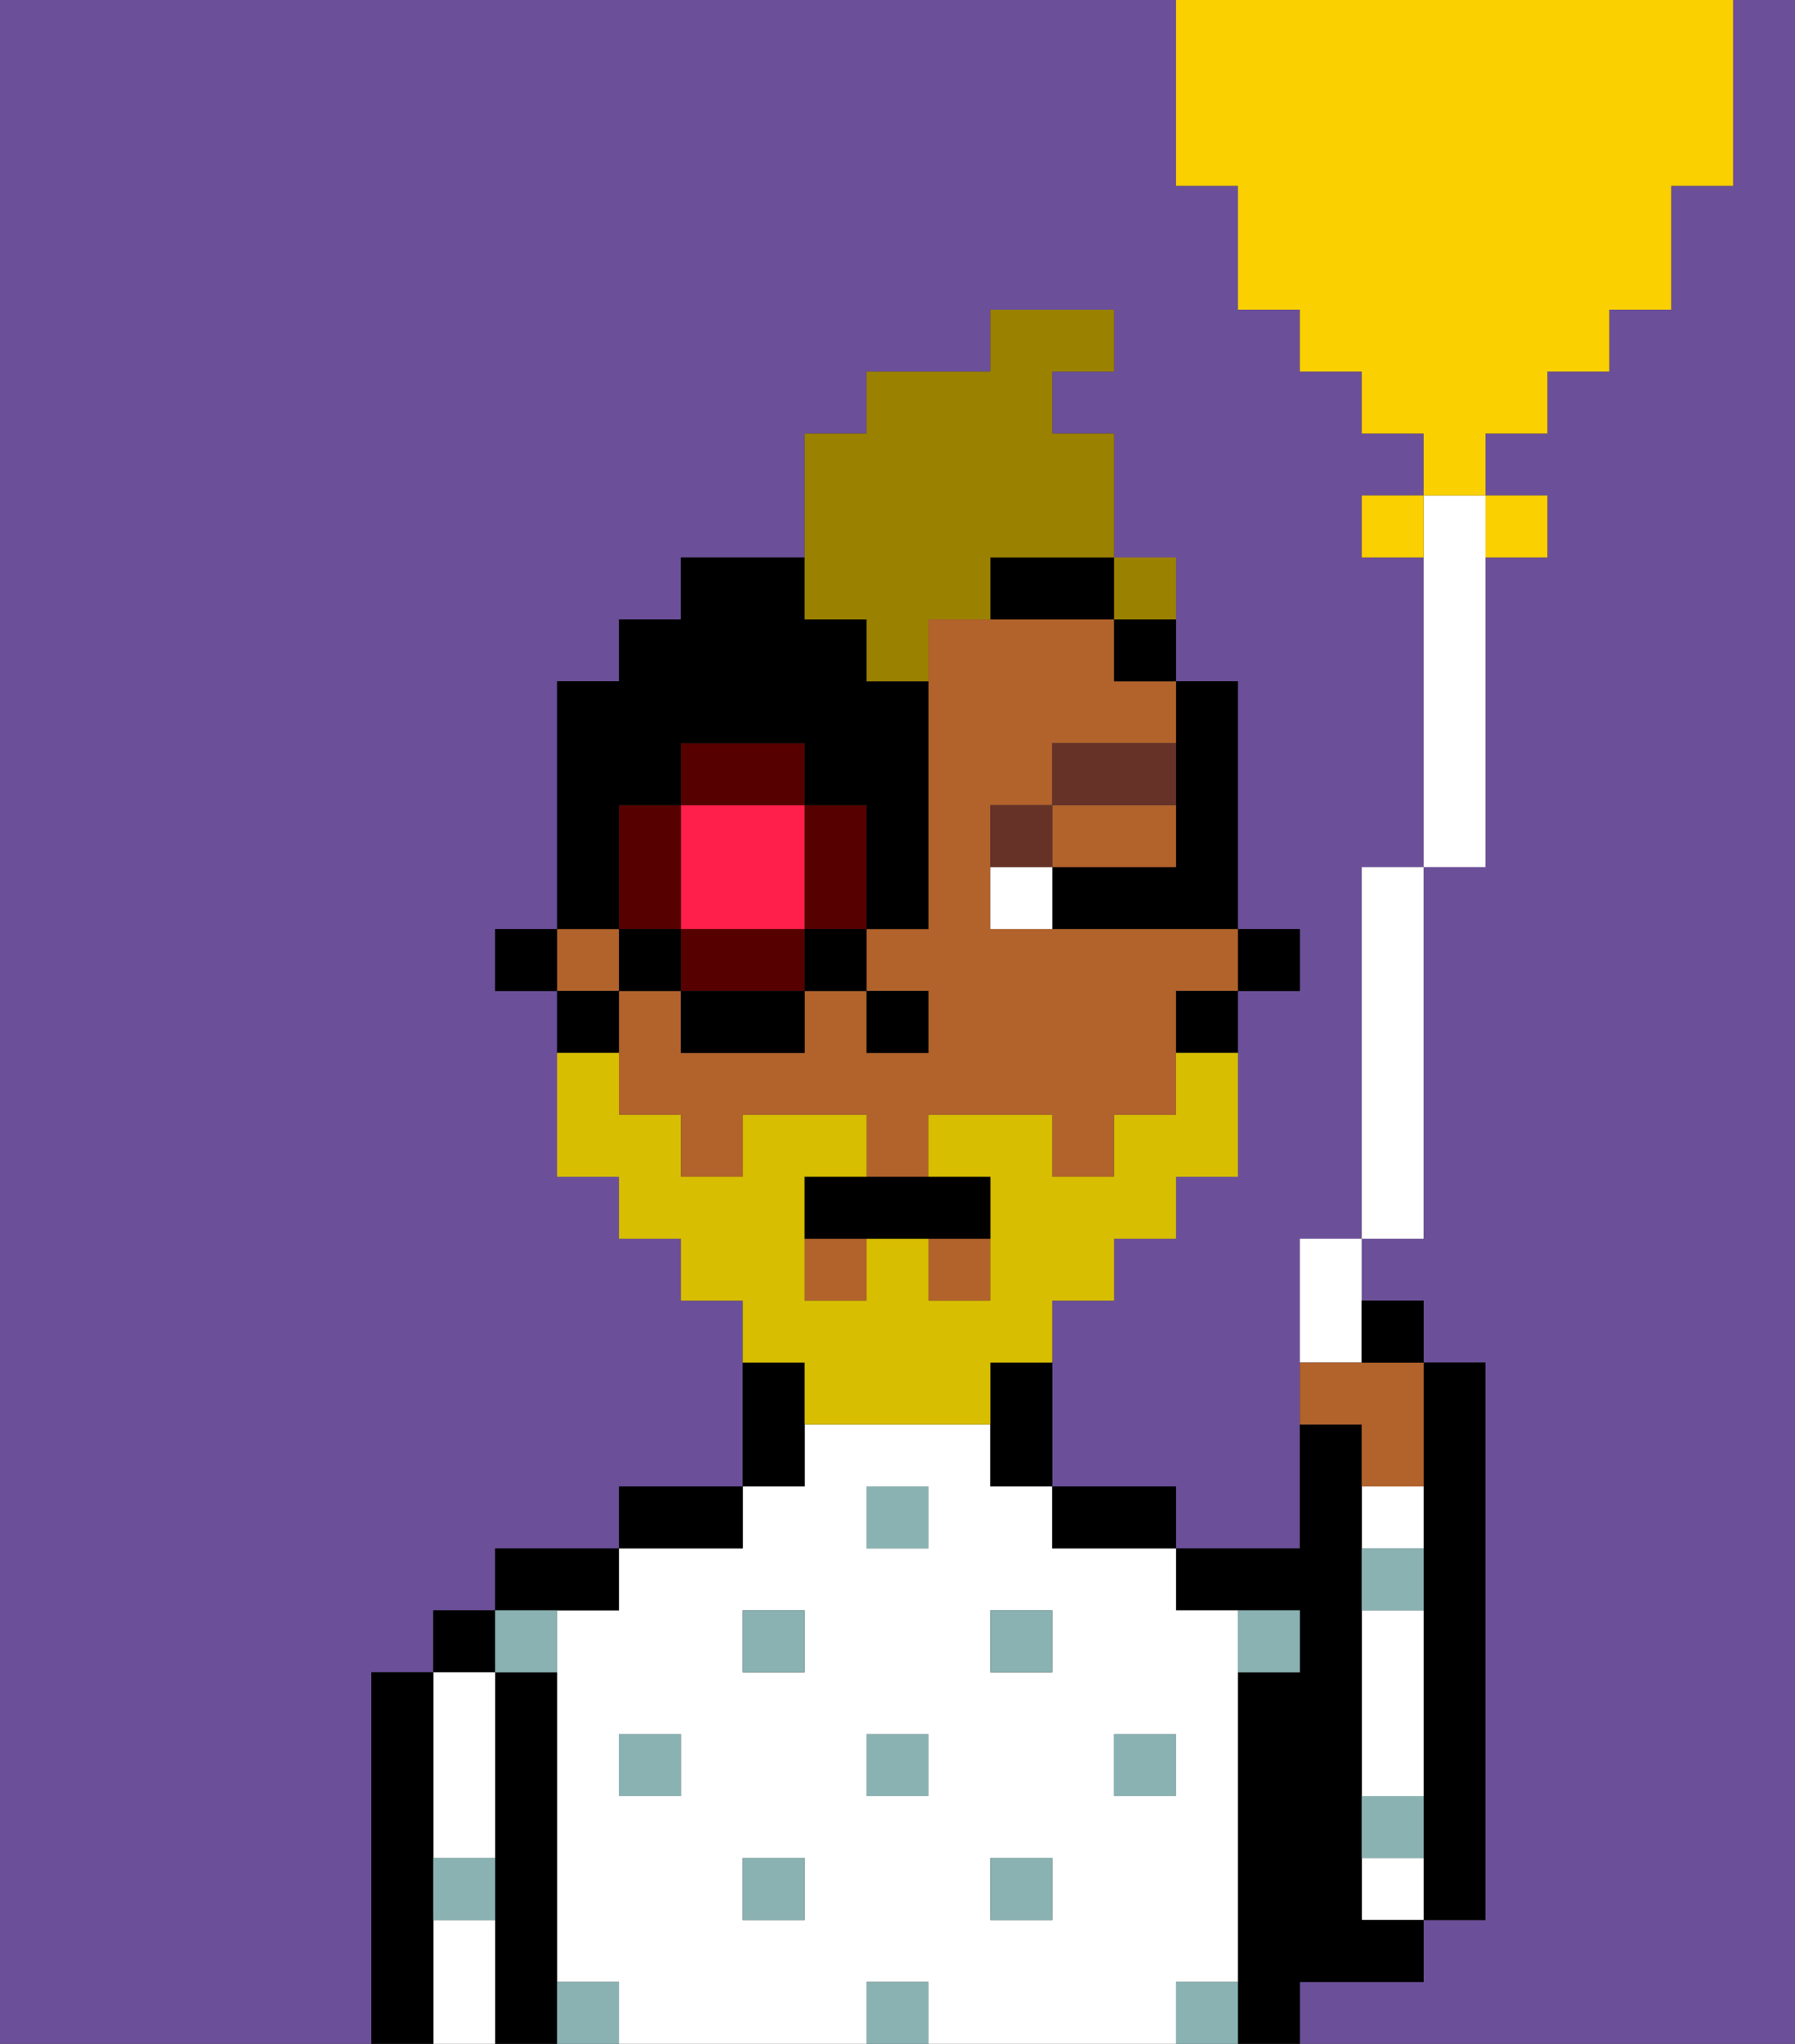 <svg xmlns="http://www.w3.org/2000/svg" viewBox="0 0 29 33"><rect x="0" y="0" width="29" height="33" fill="#333333" stroke="none"/><defs><style>polygon,rect,path{shape-rendering:crispedges;}.ka78-1{fill:#6b4f99;}.ka78-2{fill:#000000;}.ka78-3{fill:#ffffff;}.ka78-4{fill:#8ab2b2;}.ka78-5{fill:#b2622b;}.ka78-6{fill:#ffffff;}.ka78-7{fill:#663228;}.ka78-8{fill:#d8be00;}.ka78-9{fill:#ff1f4a;}.ka78-10{fill:#560000;}.ka78-11{fill:#9b8100;}.ka78-12{fill:#fad000;}</style></defs><path class="ka78-1" d="M28,3H27V5H26V6H25V7H24V8h1V9H24v5H23v6H22v1h1v1h1v9H23v1H21v1h8V0H28Z"/><path class="ka78-1" d="M6,27H7V26H8V25h2V24h2V21H11V20H10V19H9V16H8V15H9V11h1V10h1V9h2V7h1V6h2V5h2V6H17V7h1v3h1v1h1v4h1v1H20v3H19v1H18v1H17v3h2v1h2V20h1V14h1V9H22V8h1V7H22V6H21V5H20V3H19V0H0V33H6V27Z"/><path class="ka78-2" d="M23,25v6h1V22H23v3Z"/><path class="ka78-3" d="M22,30v1h1V30Z"/><path class="ka78-3" d="M23,24H22v1h1Z"/><path class="ka78-3" d="M23,28V26H22v3h1Z"/><path class="ka78-2" d="M22,32h1V31H22V23H21v2H19v1h2v1H20v6h1V32Z"/><path class="ka78-3" d="M20,32V26H19V25H17V24H16V23H13v1H12v1H10v1H9v6h1v1h4V32h1v1h4V32Zm-9-3H10V28h1Zm2,2H12V30h1Zm0-4H12V26h1Zm2,2H14V28h1Zm0-4H14V24h1Zm2,6H16V30h1Zm0-4H16V26h1Zm1,2V28h1v1Z"/><path class="ka78-2" d="M18,24H17v1h2V24Z"/><path class="ka78-2" d="M10,25h2V24H10Z"/><path class="ka78-2" d="M8,26h2V25H8Z"/><path class="ka78-2" d="M9,31V27H8v6H9V31Z"/><rect class="ka78-2" x="7" y="26" width="1" height="1"/><path class="ka78-3" d="M7,31v2H8V31Z"/><path class="ka78-3" d="M7,28v2H8V27H7Z"/><path class="ka78-2" d="M7,30V27H6v6H7V30Z"/><rect class="ka78-4" x="18" y="28" width="1" height="1"/><rect class="ka78-4" x="16" y="30" width="1" height="1"/><rect class="ka78-4" x="14" y="28" width="1" height="1"/><rect class="ka78-4" x="14" y="32" width="1" height="1"/><rect class="ka78-4" x="16" y="26" width="1" height="1"/><rect class="ka78-4" x="12" y="30" width="1" height="1"/><rect class="ka78-4" x="10" y="28" width="1" height="1"/><rect class="ka78-4" x="12" y="26" width="1" height="1"/><rect class="ka78-4" x="14" y="24" width="1" height="1"/><path class="ka78-4" d="M21,27V26H20v1Z"/><path class="ka78-4" d="M9,32v1h1V32Z"/><path class="ka78-4" d="M19,32v1h1V32Z"/><path class="ka78-4" d="M23,29H22v1h1Z"/><path class="ka78-4" d="M23,25H22v1h1Z"/><path class="ka78-4" d="M7,31H8V30H7Z"/><path class="ka78-4" d="M8,27H9V26H8Z"/><rect class="ka78-2" x="20" y="15" width="1" height="1"/><path class="ka78-2" d="M19,13v1H17v1h3V11H19v2Z"/><path class="ka78-5" d="M15,10v5H14v1h1v1H14V16H13v1H11V16H10v2h1v1h1V18h2v1h1V18h2v1h1V18h1V16h1V15H16V13h1V12h2V11H18V10H15Z"/><rect class="ka78-5" x="15" y="20" width="1" height="1"/><rect class="ka78-5" x="9" y="15" width="1" height="1"/><rect class="ka78-5" x="13" y="20" width="1" height="1"/><path class="ka78-5" d="M18,14h1V13H17v1Z"/><path class="ka78-2" d="M19,17h1V16H19Z"/><rect class="ka78-2" x="18" y="10" width="1" height="1"/><path class="ka78-2" d="M12,22v2h1V22Z"/><path class="ka78-2" d="M16,22v2h1V22Z"/><path class="ka78-2" d="M16,10h2V9H16Z"/><path class="ka78-2" d="M10,16H9v1h1Z"/><rect class="ka78-2" x="8" y="15" width="1" height="1"/><rect class="ka78-2" x="14" y="16" width="1" height="1"/><path class="ka78-6" d="M16,14v1h1V14Z"/><path class="ka78-7" d="M17,13H16v1h1Z"/><path class="ka78-7" d="M19,12H17v1h2Z"/><path class="ka78-8" d="M17,22V21h1V20h1V19h1V17H19v1H18v1H17V18H15v1h1v2H15V20H14v1H13V19h1V18H12v1H11V18H10V17H9v2h1v1h1v1h1v1h1v1h3V22Z"/><path class="ka78-2" d="M13,19v1h3V19H13Z"/><path class="ka78-9" d="M11,15h2V13H11v2Z"/><path class="ka78-10" d="M14,15V13H13v2Z"/><path class="ka78-10" d="M12,15H11v1h2V15Z"/><path class="ka78-10" d="M11,14V13H10v2h1Z"/><rect class="ka78-10" x="11" y="12" width="2" height="1"/><rect class="ka78-2" x="10" y="15" width="1" height="1"/><rect class="ka78-2" x="11" y="16" width="2" height="1"/><rect class="ka78-2" x="13" y="15" width="1" height="1"/><path class="ka78-2" d="M10,14V13h1V12h2v1h1v2h1V11H14V10H13V9H11v1H10v1H9v4h1Z"/><path class="ka78-11" d="M14,10v1h1V10h1V9h2V7H17V6h1V5H16V6H14V7H13v3Z"/><path class="ka78-6" d="M23,9v5h1V8H23Z"/><rect class="ka78-6" x="22" y="14" width="1" height="6"/><path class="ka78-6" d="M21,22h1V20H21Z"/><rect class="ka78-12" x="22" y="8" width="1" height="1"/><path class="ka78-12" d="M25,9V8H24V9Z"/><path class="ka78-12" d="M20,3V5h1V6h1V7h1V8h1V7h1V6h1V5h1V3h1V0H19V3Z"/><path class="ka78-5" d="M21,22v1h1v1h1V22H21Z"/><path class="ka78-2" d="M23,22V21H22v1Z"/><rect class="ka78-11" x="18" y="9" width="1" height="1"></rect></svg>